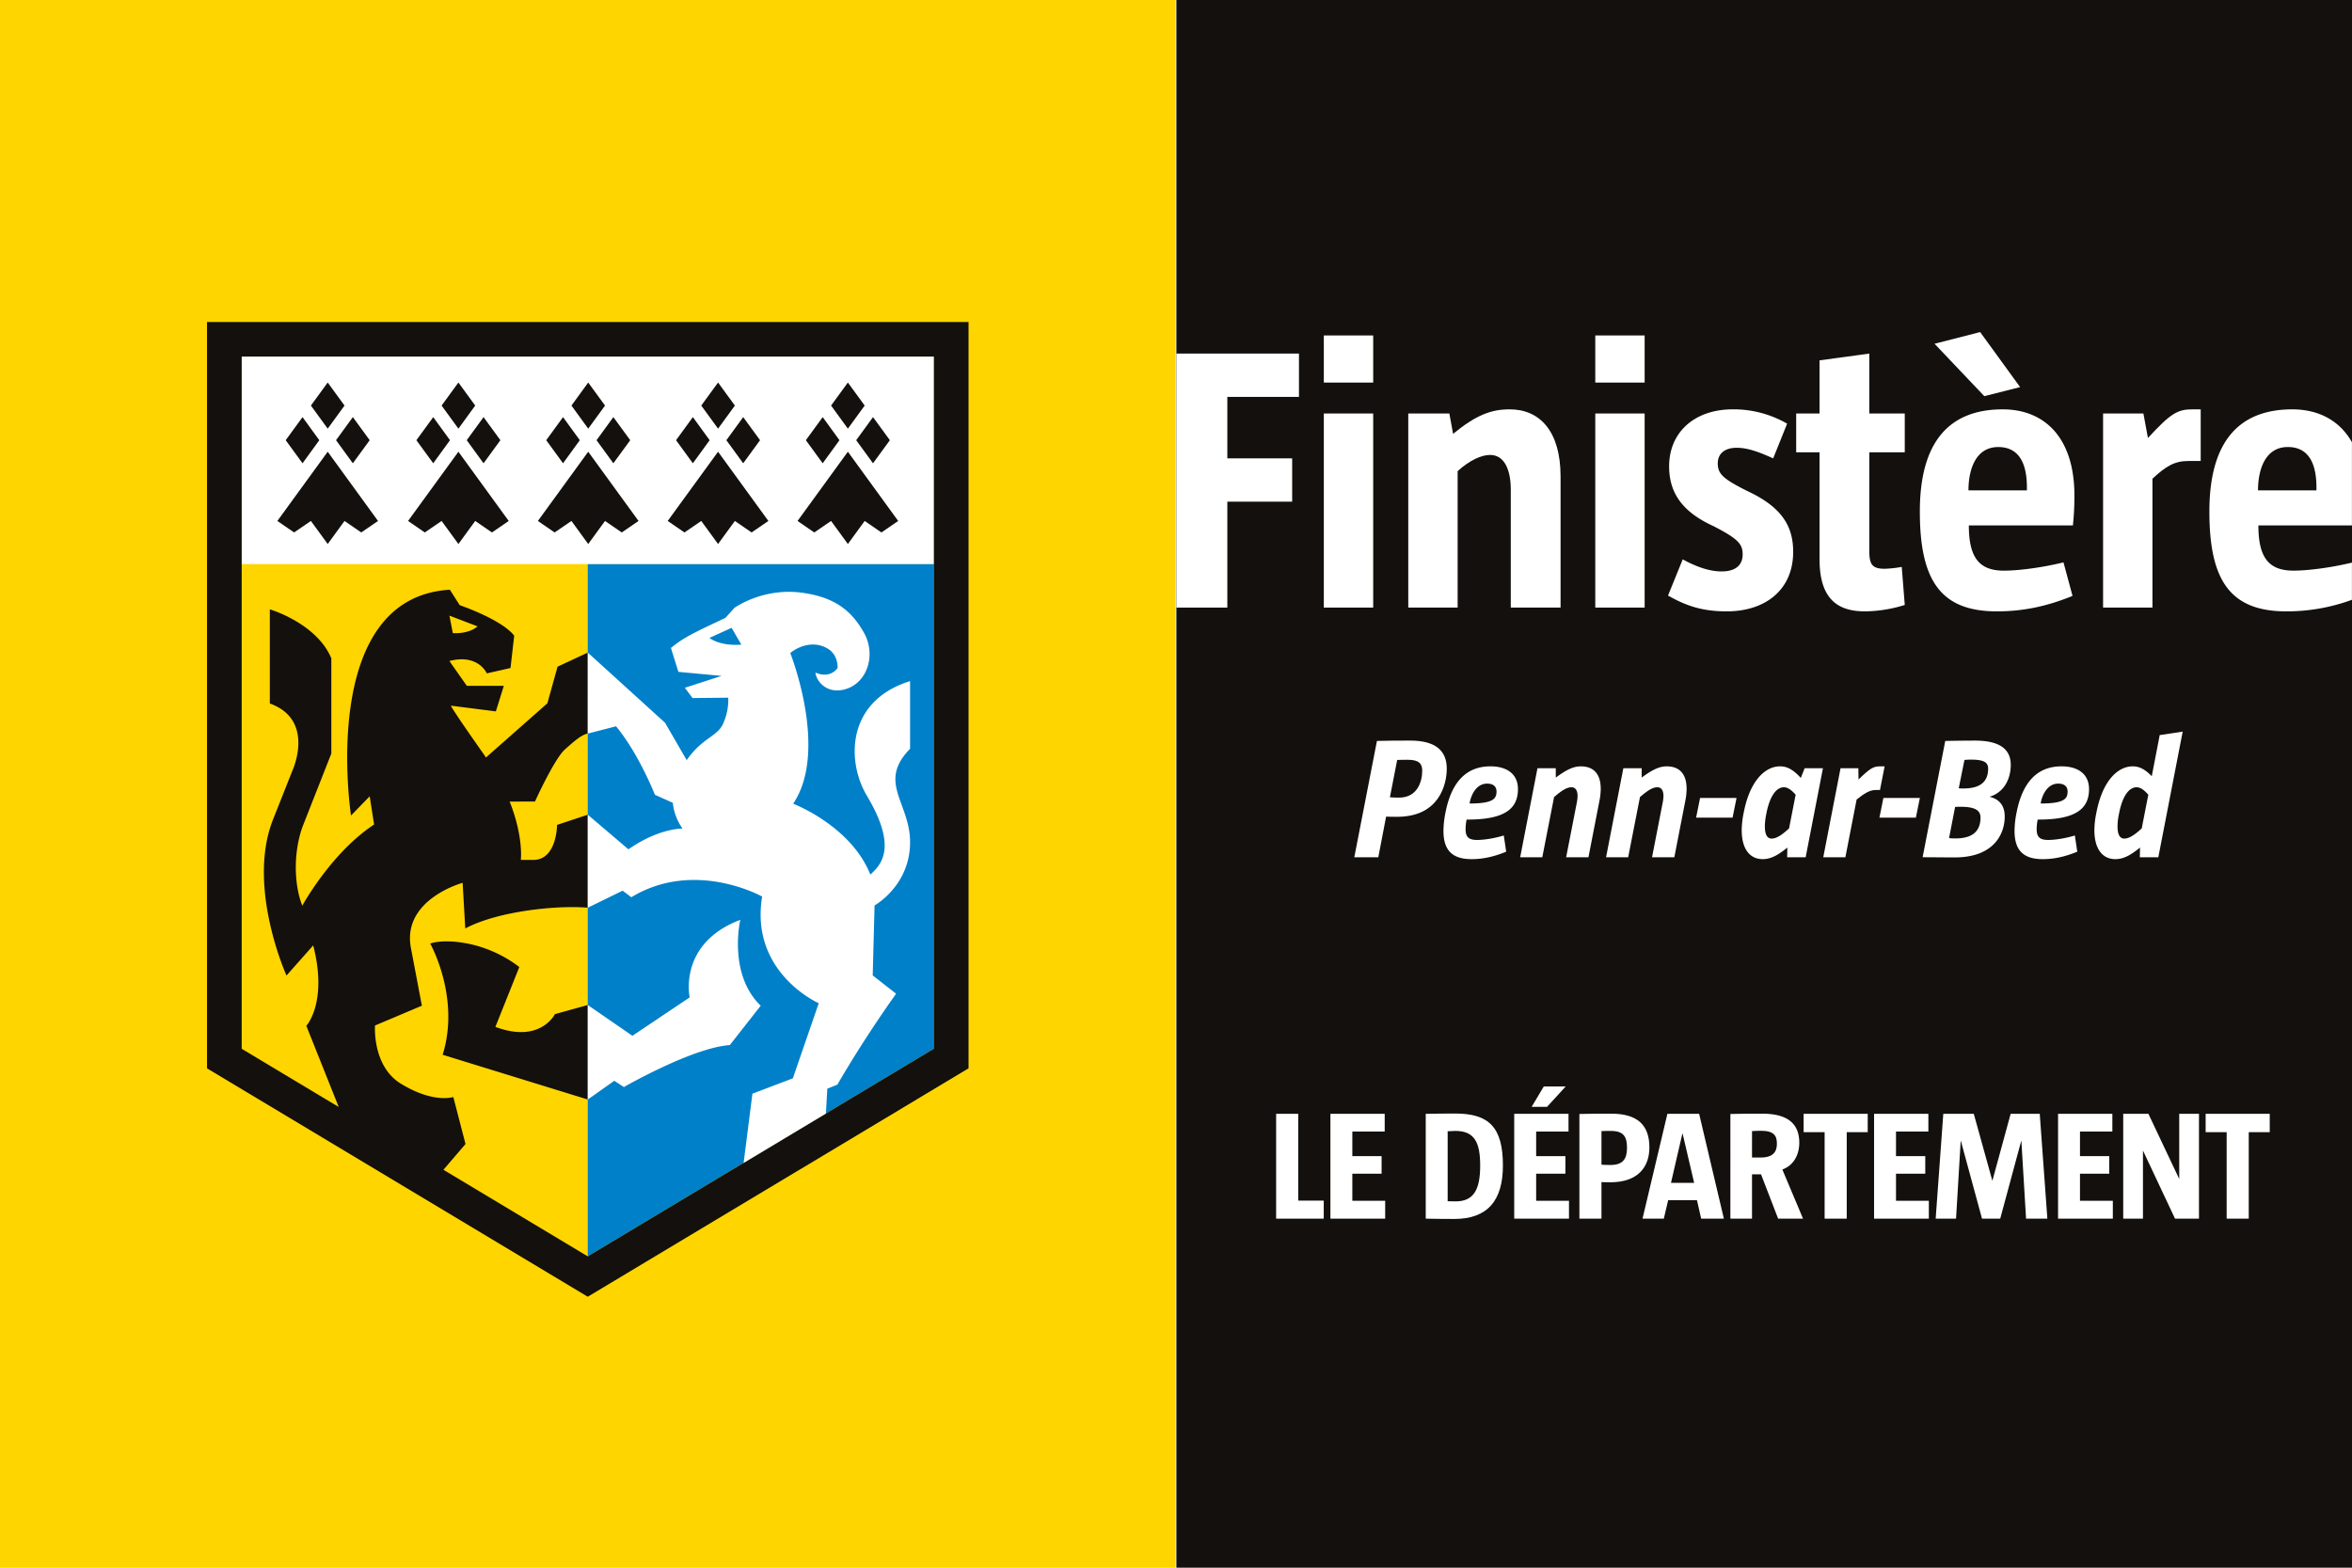 <svg xmlns="http://www.w3.org/2000/svg" viewBox="0 0 2400 1600"><rect width="2400" height="1600" style="fill:#fff"/><rect width="1199.616" height="1600" style="fill:#ffd500"/><rect x="246.622" y="363.914" width="706.353" height="211.92" style="fill:#fff"/><polygon points="599.776 575.838 246.608 575.838 246.608 1070.373 599.776 1282.293 599.776 575.838" style="fill:#ffd500"/><polygon points="599.776 575.838 952.983 575.838 952.983 1070.373 599.776 1282.293 599.776 575.838" style="fill:#0080c9"/><path d="M505.497,1048.049l24.422-61.1a128.962,128.962,0,0,0-48.728-23.075c-28.475-6.429-42.218-.885-42.218-.885s30.996,54.935,12.696,113.518l148.1,45.664v-96.427l-33.535,9.289s-14.752,30.249-60.737,13.017M458.581,628.322l28.676,10.922s-7.131,7.678-25.17,6.951ZM952.976,1070.38,599.769,1282.279l-147.275-88.407,22.511-26.277-12.432-47.963s-19.993,6.87-53.525-13.602c-29.444-18.057-26.38-59.39-26.38-59.39l47.822-20.212L419.103,966.452c-8.263-48.827,52.96-65.431,52.96-65.431l2.701,46.553c33.673-17.856,94.149-23.844,125.004-21.164V831.513l-31.338,10.379s-.06,35.75-24.302,35.75h-12.675s2.92-23.417-11.388-59.548l25.816-.039s19.848-43.773,30.693-53.285c8.845-7.819,16.766-15.013,23.195-16.082V666.044l-30.855,14.389-10.358,37.362-62.694,55.32c-.846-1.248-1.569-2.479-2.497-3.707-32.83-46.612-33.313-49.194-33.313-49.194l45.907,5.844L514.12,699.96H476.334l-17.753-25.311c29.363-7.716,38.187,12.597,38.187,12.597l24.165-5.463,3.767-33.01c-13.2-16.784-55.599-31.113-55.599-31.113l-10.076-15.778C323.822,609.863,358.183,832.321,358.183,832.321l19.065-19.608,4.493,28.799c-43.851,28.796-73.292,82.867-73.292,82.867-9.374-24.204-8.545-58.162,1.065-82.687l28.577-72.608V671.891c-15.013-35.955-62.754-49.998-62.754-49.998V717.999c47.014,16.886,22.955,68.718,22.955,68.718l-19.651,49.596c-27.304,68.778,13.705,159.322,13.705,159.322l27.247-30.753c15.052,58.198-7.015,82.098-7.015,82.098l33.049,82.807L246.622,1070.38V363.925H952.976ZM211.232,328.616v761.733L599.769,1323.45,988.32,1090.349V328.616Z" style="fill:#13100d"/><path d="M723.93,651.055l22.613-10.298,9.914,17.15c-22.469,1.732-32.527-6.852-32.527-6.852M884.483,811.972c31.557,52.858,14.953,70.351,3.629,80.606-20.032-50.037-78.737-72.287-78.737-72.287,36.516-54.389-2.98-153.779-2.98-153.779,7.738-6.489,23.657-13.363,38.349-4.436,11.021,6.673,9.935,19.813,9.935,19.813-9.071,11.624-22.592,4.493-22.592,4.493.645,7.657,9.674,20.494,26.299,17.954,25.494-3.89,36.678-34.682,23.156-58.642-12.738-22.712-29.804-35.831-61.908-40.585-40.91-6.048-70.291,15.355-70.291,15.355l-9.05,10.097c-31.779,15.052-42.239,19.707-55.658,30.749l7.618,24.405,44.052,4.112L698.82,701.96l7.861,10.478,36.413-.381a57.328,57.328,0,0,1-4.493,24.726c-5.177,14.953-21.584,15.316-37.884,39.055l-22.088-38.17L599.773,666.03v82.662l28.82-7.417c23.213,27.85,39.679,69.889,39.679,69.889l18.297,8.203a54.688,54.688,0,0,0,9.875,26.277s-23.96-.624-55.196,21.178l-41.474-35.306v94.897l35.57-17.369,8.866,6.69c64.627-39.256,133.489-.705,133.489-.705-12.756,77.806,57.753,108.88,57.753,108.88l-26.419,76.639-41.252,15.659-8.986,70.675L842.77,1136.46l1.428-25.35,10.28-4.133c29.138-50.319,59.933-92.759,59.933-92.759l-23.883-18.681,1.894-71.44s36.233-20.092,36.233-64.567c0-40.363-33.694-60.963,0-95.299V695.167c-65.674,20.395-64.648,82.483-44.172,116.805M755.41,938.806c-63.784,24.144-51.652,79.139-51.652,79.139l-58.48,39.196-45.505-31.398v96.431l27.064-19.125,9.794,6.408s69.808-40.183,108.097-42.843l31.501-40.183C742.53,993.904,755.41,938.806,755.41,938.806" style="fill:#fff"/><path d="M865.175,461.043l-51.345,70.654,17.048,11.73,17.168-11.73,17.129,23.52,17.15-23.52,17.09,11.73,17.108-11.73Zm-25.692-35.327-17.172,23.558,17.172,23.558,17.108-23.558Zm51.345,0-17.147,23.558,17.147,23.558,17.193-23.558Zm-8.503-11.79-17.15,23.558-17.129-23.558,17.129-23.516Z" style="fill:#13100d"/><path d="M732.715,461.043l-51.388,70.654,17.09,11.73,17.147-11.73,17.15,23.52,17.15-23.52,17.069,11.73,17.129-11.73Zm-25.713-35.327-17.15,23.558,17.15,23.558,17.129-23.558Zm51.366,0L741.2,449.275l17.168,23.558,17.189-23.558Zm-8.503-11.79-17.15,23.558-17.15-23.558,17.15-23.516Z" style="fill:#13100d"/><path d="M600.22,461.043l-51.349,70.654,17.052,11.73,17.189-11.73,17.108,23.52,17.15-23.52,17.09,11.73,17.108-11.73Zm-25.692-35.327-17.15,23.558,17.15,23.558,17.108-23.558Zm51.345,0-17.147,23.558,17.147,23.558,17.21-23.558Zm-8.503-11.79-17.15,23.558-17.108-23.558,17.108-23.516Z" style="fill:#13100d"/><path d="M467.761,461.043l-51.366,70.654,17.069,11.73,17.15-11.73,17.147,23.52,17.15-23.52,17.09,11.73,17.108-11.73Zm-25.692-35.327-17.172,23.558,17.172,23.558,17.108-23.558Zm51.349,0-17.15,23.558,17.15,23.558,17.189-23.558Zm-8.506-11.79-17.15,23.558-17.147-23.558,17.147-23.516Z" style="fill:#13100d"/><path d="M334.399,461.043l-51.37,70.654,17.069,11.73,17.15-11.73,17.15,23.52,17.147-23.52,17.09,11.73,17.108-11.73Zm-25.696-35.327-17.168,23.558,17.168,23.558,17.108-23.558Zm51.349,0-17.15,23.558,17.15,23.558,17.189-23.558Zm-8.506-11.79-17.147,23.558-17.15-23.558,17.15-23.516Z" style="fill:#13100d"/><rect x="1200.384" y="0.019" width="1199.616" height="1599.962" style="fill:#13100d"/><rect x="1350.841" y="342.37" width="50.379" height="48.083" style="fill:#fff"/><rect x="1350.841" y="422.013" width="50.379" height="198.095" style="fill:#fff"/><path d="M1541.614,620.112V499.724c0-19.651-6.147-35.408-21.139-35.408-8.464,0-20.395,5.019-33.091,16.526v139.27h-50.379V422.017h41.936l3.809,20.776c23.495-19.263,38.854-25.008,57.736-25.008,30.77,0,51.931,22.306,51.931,68.457v133.87Z" style="fill:#fff"/><rect x="1627.832" y="342.37" width="50.379" height="48.083" style="fill:#fff"/><rect x="1627.832" y="422.013" width="50.379" height="198.095" style="fill:#fff"/><path d="M1762.058,623.966c-24.627,0-41.15-5.399-59.993-16.138l14.992-36.942c15.398,8.446,28.475,12.315,39.64,12.315,16.142,0,21.523-8.062,21.523-17.334,0-10.376-4.211-15.736-29.624-28.817-33.049-15.031-45.403-35.024-45.403-61.203,0-34.198,25.392-58.078,65.032-58.078a109.46,109.46,0,0,1,55.376,14.611L1809.376,467.79c-12.294-5.382-24.627-10.781-37.323-10.781-12.675,0-19.224,6.549-19.224,15.778,0,10.781,4.997,15.778,30.368,28.475,35.408,16.526,46.574,36.173,46.574,61.929,0,38.854-28.475,60.776-67.713,60.776" style="fill:#fff"/><path d="M1903.232,623.966c-25.008,0-46.553-9.61-46.553-53.08V461.622h-23.837V422.024h23.837V367.773l50.785-6.912v61.164h36.173v39.598H1907.464V562.041c0,13.842,2.68,18.459,15.778,18.459a120.674,120.674,0,0,0,17.312-1.915l3.082,38.836a140.55,140.55,0,0,1-40.406,6.546" style="fill:#fff"/><polygon points="2024.794 404.316 1974.031 350.834 2020.562 338.924 2061.352 395.087 2024.794 404.316" style="fill:#fff"/><path d="M2068.271,497.411c0-22.691-6.934-41.15-29.24-41.15-22.331,0-30.009,21.541-30.39,42.663v1.552h59.63ZM2037.48,623.966c-58.06,0-78.455-32.685-78.455-101.929,0-70.774,29.624-104.246,84.599-104.246,41.957,0,73.133,28.051,73.133,88.083a278.426,278.426,0,0,1-1.552,30.368h-106.182c0,33.112,10.781,46.172,35.792,46.172,14.971,0,38.833-3.086,60.776-8.447l9.233,34.22c-27.307,11.166-51.55,15.778-77.344,15.778" style="fill:#fff"/><path d="M2233.3,470.474c-14.611,0-23.075,5.361-36.921,18.078V620.126H2146V422.027h41.15l4.616,24.99c23.075-24.99,30.026-29.243,45.382-29.243h8.464v52.7Z" style="fill:#fff"/><path d="M2363.707,500.475h-59.608v-1.552c.381-21.118,8.101-42.684,30.39-42.684,22.306,0,29.219,18.462,29.219,41.153ZM2399.94,451.366c-12.816-22.712-34.742-33.574-60.86-33.574-54.974,0-84.616,33.472-84.616,104.228,0,69.261,20.413,101.947,78.49,101.947a192.818,192.818,0,0,0,66.986-11.807V574.212c-21.622,5.198-44.898,8.182-59.668,8.182-25.011,0-35.792-13.038-35.792-46.129H2399.94Z" style="fill:#fff"/><polygon points="1200.384 620.112 1252.379 620.112 1252.379 511.997 1318.536 511.997 1318.536 467.8 1252.379 467.8 1252.379 405.067 1325.47 405.067 1325.47 360.853 1200.384 360.853 1200.384 620.112" style="fill:#fff"/><polygon points="1302.172 1243.781 1302.172 1136.774 1324.725 1136.774 1324.725 1225.365 1350.76 1225.365 1350.76 1243.781 1302.172 1243.781" style="fill:#fff"/><polygon points="1357.563 1243.781 1357.563 1136.774 1412.96 1136.774 1412.96 1154.87 1379.929 1154.87 1379.929 1179.959 1409.797 1179.959 1409.797 1197.895 1379.929 1197.895 1379.929 1225.524 1413.443 1225.524 1413.443 1243.781 1357.563 1243.781" style="fill:#fff"/><path d="M1485.004,1154.231c-.808,0-5.079.162-7.801.342v71.419c2.539,0,7.314.162,8.101.162,18.42,0,25.089-11.91,25.089-36.516,0-23.64-5.72-35.408-25.389-35.408m-1.111,89.857c-11.748,0-20.473-.159-29.06-.3V1136.781c9.998-.162,20.314-.303,30.171-.303,34.117,0,48.584,13.803,48.584,52.999,0,35.57-15.415,54.611-49.695,54.611" style="fill:#fff"/><path d="M1575.294,1108.842h22.37l-19.026,20.797h-15.719Zm-30.168,134.939V1136.774h55.398V1154.87h-33.01v25.089h29.846v17.937h-29.846v27.628h33.493v18.258Z" style="fill:#fff"/><path d="M1643.533,1154.235c-3.022,0-6.669,0-9.37.162v34.301c2.236.159,4.916.3,9.067.3,12.858,0,16.97-6.165,16.97-17.45,0-11.427-3.326-17.313-16.667-17.313m-.162,52.396c-3.181,0-6.186,0-9.208-.162v37.323h-22.529V1136.947c8.563-.324,22.853-.324,32.523-.324,26.845,0,38.896,11.747,38.896,34.442,0,20.494-12.213,35.567-39.682,35.567" style="fill:#fff"/><path d="M1716.983,1157.109h-.303l-11.606,50.157h23.657Zm18.903,86.672-4.296-18.882H1702.21l-4.433,18.882H1676.031l25.392-107.007h32.386l25.251,107.007Z" style="fill:#fff"/><path d="M1796.8,1154.083c-2.842,0-6.027.162-9.028.324V1181.39h8.887c13.179,0,16.505-6.507,16.505-13.966,0-8.101-2.701-13.341-16.364-13.341m17.634,89.698-17.454-45.241h-9.208v45.241h-22.067V1136.936c9.349-.303,22.529-.303,32.848-.303,26.359,0,37.464,10.943,37.464,29.522,0,12.858-6.027,23.336-17.291,27.47l21.118,50.157Z" style="fill:#fff"/><polygon points="1884.413 1155.511 1884.413 1243.778 1861.86 1243.778 1861.86 1155.511 1840.439 1155.511 1840.439 1136.77 1905.835 1136.77 1905.835 1155.511 1884.413 1155.511" style="fill:#fff"/><polygon points="1912.324 1243.781 1912.324 1136.774 1967.725 1136.774 1967.725 1154.87 1934.694 1154.87 1934.694 1179.959 1964.558 1179.959 1964.558 1197.895 1934.694 1197.895 1934.694 1225.524 1968.208 1225.524 1968.208 1243.781 1912.324 1243.781" style="fill:#fff"/><polygon points="2067.407 1243.781 2062.628 1164.402 2062.47 1164.402 2041.048 1243.781 2022.466 1243.781 2000.883 1164.402 2000.721 1164.402 1995.967 1243.781 1975.17 1243.781 1982.95 1136.774 2014.062 1136.774 2032.965 1204.889 2033.106 1204.889 2051.689 1136.774 2081.373 1136.774 2089.149 1243.781 2067.407 1243.781" style="fill:#fff"/><polygon points="2100.064 1243.781 2100.064 1136.774 2155.462 1136.774 2155.462 1154.87 2122.431 1154.87 2122.431 1179.959 2152.298 1179.959 2152.298 1197.895 2122.431 1197.895 2122.431 1225.524 2155.945 1225.524 2155.945 1243.781 2100.064 1243.781" style="fill:#fff"/><polygon points="2219.412 1243.781 2186.701 1174.256 2186.701 1243.781 2166.55 1243.781 2166.55 1136.774 2192.267 1136.774 2223.704 1203.295 2223.704 1136.774 2243.855 1136.774 2243.855 1243.781 2219.412 1243.781" style="fill:#fff"/><polygon points="2294.636 1155.511 2294.636 1243.778 2272.086 1243.778 2272.086 1155.511 2250.665 1155.511 2250.665 1136.77 2316.057 1136.77 2316.057 1155.511 2294.636 1155.511" style="fill:#fff"/><path d="M1436.614,775.446c-3.185,0-7.939,0-10.922.18l-7.417,38.088c2.462.183,4.758.342,9.332.342,18.519,0,23.64-16.04,23.64-27.505,0-7.237-3.506-11.106-14.632-11.106m-22.225,58.018-7.942,41.453h-24.503l23.093-118.695c9.191-.363,23.64-.363,34.036-.363,24.708,0,37.224,9.529,37.224,28.573,0,16.223-7.759,49.212-50.605,49.212-3.365,0-7.96,0-11.303-.18" style="fill:#fff"/><path d="M1527.056,807.888c0-4.232-2.278-8.122-9.695-8.122-10.034,0-16.061,10.055-17.813,20.293,23.819,0,27.508-4.754,27.508-12.171m-25.392,68.961c-19.929,0-28.757-9.169-28.757-28.919a98.028,98.028,0,0,1,2.137-18.882c6.165-31.561,21.703-46.916,45.844-46.916,15.539,0,28.051,6.895,28.051,23.297,0,20.977-14.992,31.215-52.393,31.035a53.703,53.703,0,0,0-1.048,9.691c0,8.305,3.343,11.106,11.829,11.106,6.87,0,17.45-1.573,27.145-4.574l2.458,16.582c-12.675,5.121-23.618,7.579-35.267,7.579" style="fill:#fff"/><path d="M1598.119,874.913l10.764-55.197a40.808,40.808,0,0,0,.885-7.233c0-5.121-1.774-8.99-6.186-8.99-4.394,0-9.332,2.642-17.796,10.037l-12.008,61.382h-22.571l17.634-90.827h18.699v9.533c11.469-8.485,18.339-11.465,25.576-11.465,12.876,0,20.293,7.575,20.293,22.913a62.665,62.665,0,0,1-1.248,11.829l-11.285,58.018Z" style="fill:#fff"/><path d="M1685.761,874.913l10.76-55.197a40.474,40.474,0,0,0,.885-7.233c0-5.121-1.77-8.99-6.186-8.99-4.391,0-9.328,2.642-17.792,10.037l-12.012,61.382h-22.571l17.634-90.827h18.702v9.533c11.465-8.485,18.339-11.465,25.572-11.465,12.876,0,20.271,7.575,20.271,22.913a62.437,62.437,0,0,1-1.227,11.829l-11.285,58.018Z" style="fill:#fff"/><polygon points="1734.779 814.409 1730.709 834.521 1767.93 834.521 1771.982 814.409 1734.779 814.409" style="fill:#fff"/><path d="M1832.289,811.069c-4.754-5.297-8.302-7.575-11.987-7.575-7.417,0-14.47,8.464-17.997,27.508a60.506,60.506,0,0,0-1.411,12.513c0,7.78,2.116,12.354,6.891,12.354,4.394,0,9.875-3.001,17.796-10.418Zm-8.644,63.844.183-9.875c-9.896,8.101-17.112,11.807-25.234,11.807-12.513,0-21.34-9.691-21.34-29.621a91.162,91.162,0,0,1,2.116-18.159c6.006-31.215,21.16-46.933,37.041-46.933,7.233,0,13.402,3.365,21.16,11.829l3.886-9.875h18.681l-17.63,90.827Z" style="fill:#fff"/><path d="M1913.918,806.297c-6.507,0-11.991,3.89-19.404,9.713l-11.469,58.907h-22.571l17.634-90.848h18.177l.183,11.469c11.649-11.285,14.992-13.401,22.045-13.401h4.574l-4.754,24.161Z" style="fill:#fff"/><polygon points="1921.828 814.409 1917.776 834.521 1954.976 834.521 1959.049 814.409 1921.828 814.409" style="fill:#fff"/><path d="M2011.414,775.28a64.195,64.195,0,0,0-6.874.342l-5.822,28.919a42.814,42.814,0,0,0,4.754.183c18.702,0,25.233-8.122,25.233-20.296,0-5.823-3.527-9.148-17.291-9.148m-10.58,48.143c-1.594,0-4.052,0-5.823.162l-6.168,31.74a38.226,38.226,0,0,0,6.69.363c19.587,0,25.392-9.533,25.392-21.34,0-6.348-4.052-10.926-20.092-10.926m-38.974,51.49,23.093-118.695c10.922-.183,20.293-.346,30.509-.346,22.067,0,36.336,6.873,36.336,24.687,0,14.632-7.053,28.397-21.703,32.626,10.58,2.462,15.539,9.695,15.539,20.092,0,18.36-11.469,41.816-50.968,41.816-10.598,0-22.046-.18-32.805-.18" style="fill:#fff"/><path d="M2109.794,807.888c0-4.232-2.278-8.122-9.695-8.122-10.033,0-16.061,10.055-17.813,20.293,23.819,0,27.508-4.754,27.508-12.171m-25.392,68.961c-19.929,0-28.757-9.169-28.757-28.919a98.036,98.036,0,0,1,2.137-18.882c6.165-31.561,21.703-46.916,45.844-46.916,15.539,0,28.051,6.895,28.051,23.297,0,20.977-14.992,31.215-52.393,31.035a53.752,53.752,0,0,0-1.051,9.691c0,8.305,3.347,11.106,11.832,11.106,6.87,0,17.45-1.573,27.145-4.574l2.458,16.582c-12.675,5.121-23.618,7.579-35.267,7.579" style="fill:#fff"/><path d="M2192.154,811.069c-4.754-5.297-8.281-7.575-11.991-7.575-7.417,0-14.47,8.464-17.997,27.508a60.749,60.749,0,0,0-1.411,12.513c0,7.78,2.116,12.354,6.895,12.354,4.391,0,9.875-3.001,17.792-10.418Zm-8.644,63.844.18-9.875c-9.896,8.101-17.108,11.807-25.23,11.807-12.516,0-21.34-9.691-21.34-29.621a90.012,90.012,0,0,1,2.134-18.159c5.988-31.215,21.143-46.933,37.02-46.933,6.711,0,12.516,3.001,19.407,10.076l8.101-41.975,23.456-3.53-24.867,128.21Z" style="fill:#fff"/></svg>